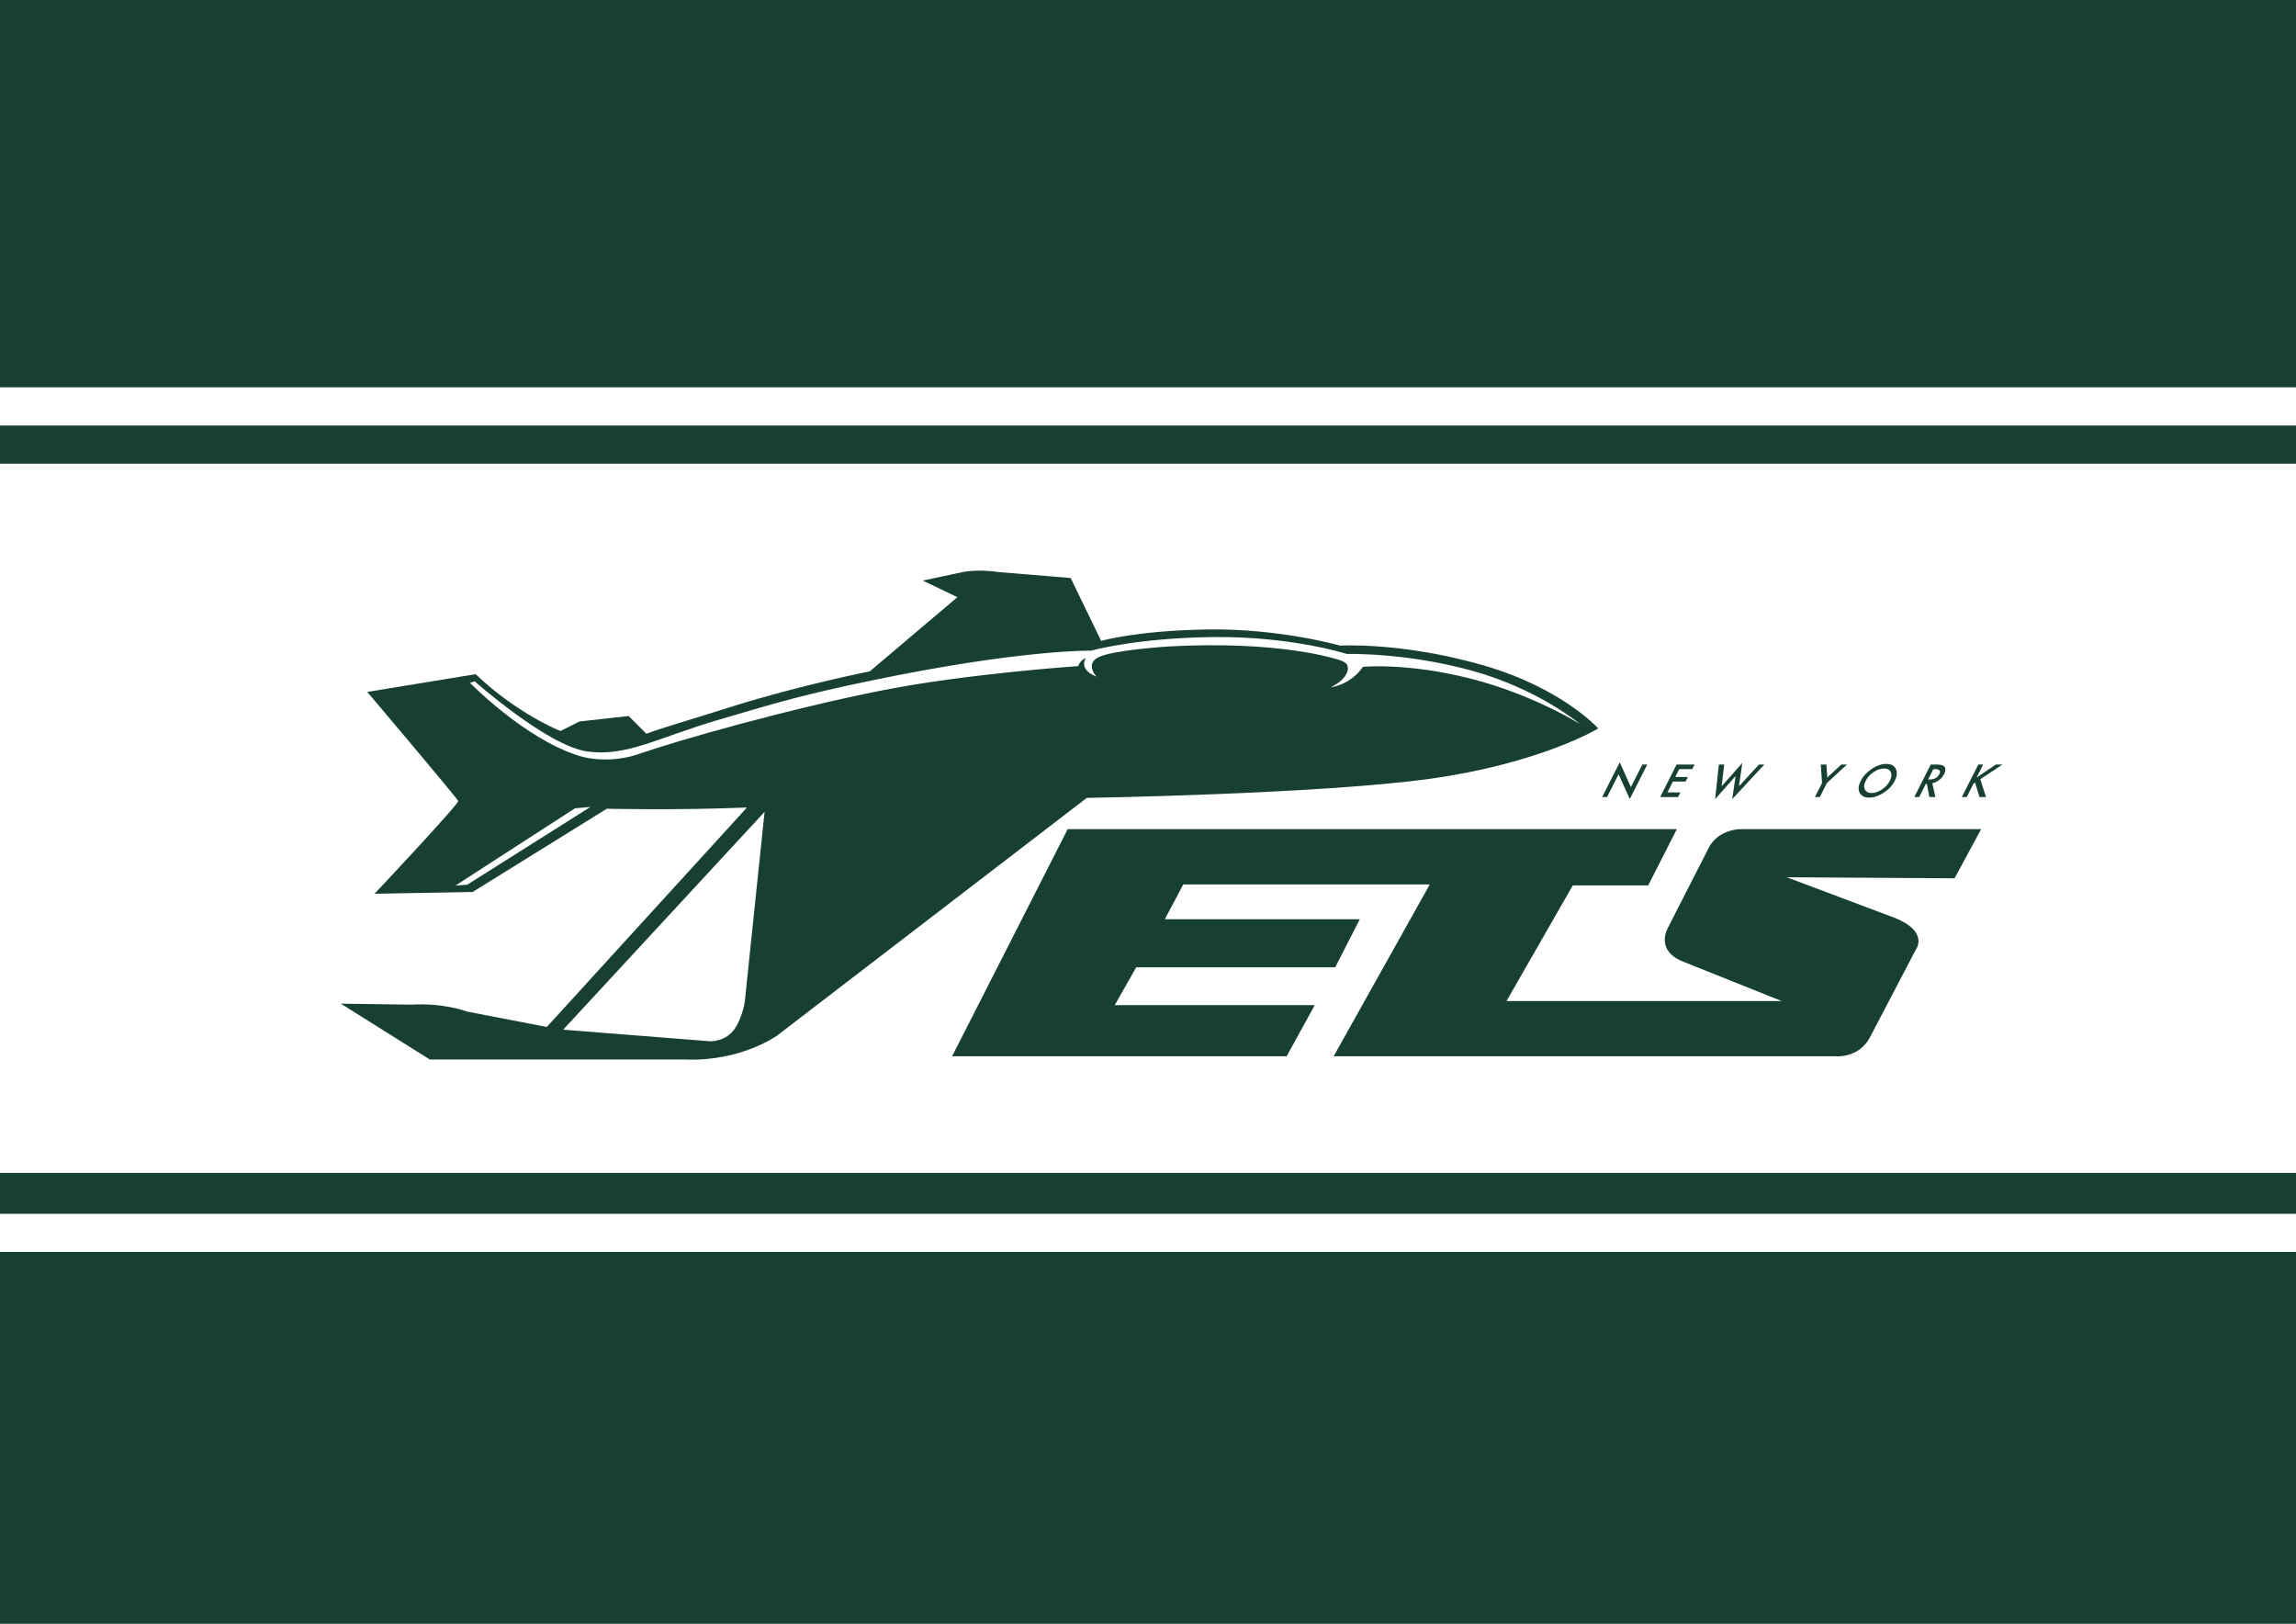 <?xml version="1.0" encoding="utf-8"?>
<!-- Generator: Adobe Illustrator 16.0.0, SVG Export Plug-In . SVG Version: 6.00 Build 0)  -->
<!DOCTYPE svg PUBLIC "-//W3C//DTD SVG 1.1//EN" "http://www.w3.org/Graphics/SVG/1.1/DTD/svg11.dtd">
<svg version="1.1" xmlns="http://www.w3.org/2000/svg" xmlns:xlink="http://www.w3.org/1999/xlink" x="0px" y="0px"
	 width="841.89px" height="595.28px" viewBox="0 0 841.89 595.28" enable-background="new 0 0 841.89 595.28" xml:space="preserve">
<rect x="0" y="0" width="841.89" height="595.28" fill="#808080" stroke="none"/>
<g id="Layer_1">
	<g>
		<path fill="#184032" d="M793.196,557.52l4.207,6.508h-22.155l-5.561,10.548c0,0-0.131,0.789-1.38,0.789s-7.495,0-7.495,0
			l-1.314,2.17h14.792c0,0,1.052,0.065,1.644-1.085s5.955-11.566,5.955-11.566h46.545c0,0-2.888-0.884-7.374-1.278
			c-4.119-0.362-18.293-1.528-18.293-1.528S797.159,561.088,793.196,557.52z"/>
		<path fill="#184032" d="M783.182,566.588l-5.572,10.946h16.123l1.359-2.466h-9.643l1.035-1.824h9.594l1.183-2.317h-9.396
			l0.888-1.677h11.883l-4.635,8.284h24.209c0,0,1.085,0.099,1.627-0.888l2.22-4.24c0,0,0.739-0.938-1.233-1.627l-4.979-1.874
			l8.086,0.049l1.282-2.366h-11.637c0,0-1.085,0.006-1.528,0.964l-1.923,3.77c0,0-0.69,1.134,0.789,1.677l4.684,1.873h-13.263
			l3.193-5.571h3.636l1.38-2.712H783.182z"/>
		<g>
			<path fill="#184032" d="M775.688,563.192l0.753-1.487l0.478,1.062l0.49-0.967h0.209l-0.748,1.477l-0.479-1.06l-0.494,0.975
				H775.688z"/>
			<path fill="#184032" d="M779.546,561.997h-0.559l-0.17,0.335h0.542l-0.101,0.197h-0.541l-0.236,0.466h0.559l-0.1,0.197h-0.77
				l0.705-1.392h0.77L779.546,561.997z"/>
			<path fill="#184032" d="M780.911,561.801l-0.108,0.93l0.885-0.998l-0.144,0.998l0.857-0.93h0.227l-1.371,1.479l0.141-0.986
				l-0.873,0.987l0.158-1.48H780.911z"/>
			<path fill="#184032" d="M785.101,562.592l-0.055-0.791h0.242l0.037,0.556l0.6-0.556h0.242l-0.857,0.791l-0.305,0.601h-0.209
				L785.101,562.592z"/>
			<path fill="#184032" d="M786.763,562.49c0.1-0.196,0.256-0.365,0.471-0.505c0.215-0.142,0.422-0.211,0.623-0.211
				c0.199,0,0.332,0.07,0.402,0.212c0.07,0.143,0.056,0.312-0.045,0.512c-0.102,0.2-0.26,0.37-0.473,0.51
				c-0.215,0.141-0.424,0.21-0.627,0.21c-0.18,0-0.311-0.062-0.39-0.187C786.636,562.894,786.649,562.713,786.763,562.49z
				 M786.974,562.492c-0.078,0.154-0.09,0.28-0.037,0.38c0.053,0.099,0.146,0.147,0.28,0.147c0.146,0,0.295-0.05,0.446-0.15
				c0.152-0.103,0.266-0.227,0.34-0.374c0.075-0.147,0.088-0.272,0.041-0.372c-0.048-0.102-0.145-0.152-0.29-0.152
				s-0.293,0.051-0.444,0.152C787.159,562.223,787.048,562.346,786.974,562.492z"/>
			<path fill="#184032" d="M789.823,562.6l0.129,0.593h-0.256l-0.109-0.569h-0.038l-0.288,0.569h-0.211l0.705-1.392h0.246
				c0.184,0,0.3,0.033,0.347,0.104c0.051,0.076,0.046,0.179-0.019,0.305c-0.051,0.099-0.121,0.183-0.214,0.254
				S789.925,562.579,789.823,562.6z M789.642,562.439h0.066c0.199,0,0.338-0.076,0.414-0.228c0.072-0.144,0.012-0.215-0.182-0.215
				h-0.074L789.642,562.439z"/>
			<path fill="#184032" d="M791.72,562.355l0.822-0.555h0.281l-0.948,0.629l0.247,0.763h-0.281l-0.188-0.619l-0.065,0.043
				l-0.291,0.576h-0.211l0.705-1.392h0.211L791.72,562.355z"/>
		</g>
	</g>
	<rect fill="#184032" width="841.89" height="595.28"/>
	<rect y="170" fill="#FFFFFF" width="841.89" height="260"/>
</g>
<g id="Layer_2">
	<g>
		<path fill="#184032" d="M222.5,296.5c0,0,26.262,0.593,51.397-0.455L200.5,376.5l-29.287-5.651c0,0-8.332-3.236-20.55-2.538
			l-25.687-0.35l32.659,20.485h94.618c0,0,17.106,1.159,32.467-8.615l113.781-87.312c0,0,84.512-1.361,125.357-6.946
			c40.845-5.586,62.187-18.503,62.187-18.503s-13.312-15.011-42.986-23.39c-29.674-8.378-51.667-6.982-51.667-6.982
			s-21.994-6.284-48.177-5.935c-26.184,0.349-39.45,4.189-39.45,4.189l-11.171-23.041l-26.597-2.189c0,0-6.779-1.152-12.964,0
			l-14.665,3.127l12.683,6.092l-32.118,27.183c0,0-25.406,5.01-50.475,12.904C252.667,264,243.333,266.667,237,269l-6.5-6.5l-18,2
			l-7,3.5c0,0-15.737-6.167-31.098-20.83l-39.735,6.497c0,0,32.984,38.953,33.333,40c0.349,1.047-30.667,34-30.667,34l36-0.667
			L222.5,296.5z"/>
		<g>
			<polygon fill="#FFFFFF" points="210.833,296.333 216.5,295.833 171.333,324.333 167,324.666 			"/>
			<path fill="#FFFFFF" d="M273.123,366.97c0,0-0.645,5.491-3.612,10.03c-3.249,4.969-9.054,4.751-9.054,4.751L206.5,377.5
				l73.856-79.859L273.123,366.97z"/>
			<path fill="#FFFFFF" d="M428.5,237c0,0-20.592,1.29-25.833,4c-4.833,2.5-0.647,7.043-0.647,7.043
				c-6.853-2.709-3.84-6.808-3.84-6.808c-2.269,0.873-2.793,2.968-2.793,2.968s-40.954,2.771-71.916,8.902
				c-34.197,6.772-74.324,18.15-88.97,23.228C222,280.667,212,277,212,277c-19.833-6.333-39.667-26.667-39.667-26.667l1.719-0.545
				c0,0,26.781,23.711,41.281,25.711s25.667-5,48.333-11.667s30.775-9.121,56.138-14.394c54.867-11.407,80.382-10.909,80.382-10.909
				s16.563-4.676,44.773-4.975c28.79-0.305,48.875,6.197,48.875,6.197s21.383-0.611,45.82,6.109s39.798,19.637,39.798,19.637
				s-17.28-10.91-40.409-16.757c-23.128-5.847-39.274-4.276-39.274-4.276c-4.713,6.808-11.782,7.506-11.782,7.506
				s2.706-1.309,4.364-3.055s2.269-3.579,1.658-5.062c-0.611-1.484-3.928-2.182-3.928-2.182S469.5,234.75,428.5,237z"/>
		</g>
	</g>
	<path fill="#184032" d="M391.493,303.987l-42.385,83.271H471.76l10.337-18.754h-73.35l7.876-13.878h72.974l9.003-17.629h-71.474
		l6.75-12.753h90.396l-35.26,63.014H673.18c0,0,8.251,0.75,12.377-6.752l16.88-32.257c0,0,5.627-7.127-9.376-12.378l-37.884-14.252
		l61.514,0.375l9.75-18.007H637.92c0,0-8.25,0.047-11.626,7.338l-14.628,28.672c0,0-5.252,8.627,6.001,12.753l35.633,14.254H552.403
		l24.298-42.385h27.65l10.503-20.632H391.493z"/>
	<g>
		<path fill="#184032" d="M587.474,292.211l6.454-12.738l4.088,9.1l4.199-8.289h1.8l-6.411,12.654l-4.1-9.077l-4.23,8.351H587.474z"
			/>
		<path fill="#184032" d="M620.508,281.975h-4.781l-1.453,2.866h4.645l-0.857,1.692h-4.645l-2.02,3.986h4.783l-0.857,1.691h-6.582
			l6.043-11.927h6.582L620.508,281.975z"/>
		<path fill="#184032" d="M632.227,280.284l-0.936,7.972l7.578-8.552l-1.227,8.552l7.337-7.972h1.955l-11.757,12.685l1.215-8.451
			l-7.484,8.459l1.363-12.692H632.227z"/>
		<path fill="#184032" d="M668.097,287.058l-0.46-6.774h2.07l0.312,4.767l5.149-4.767h2.07l-7.342,6.774l-2.61,5.153h-1.8
			L668.097,287.058z"/>
		<path fill="#184032" d="M682.332,286.193c0.851-1.679,2.196-3.121,4.039-4.326c1.836-1.205,3.613-1.808,5.334-1.808
			c1.699,0,2.848,0.608,3.448,1.823c0.604,1.215,0.475,2.675-0.389,4.38c-0.869,1.715-2.219,3.17-4.05,4.364
			c-1.84,1.2-3.628,1.8-5.368,1.8c-1.54,0-2.653-0.533-3.339-1.599C681.256,289.649,681.364,288.104,682.332,286.193z
			 M684.138,286.212c-0.668,1.318-0.772,2.401-0.317,3.25c0.451,0.849,1.252,1.273,2.406,1.273c1.252,0,2.525-0.432,3.824-1.296
			c1.303-0.875,2.273-1.94,2.908-3.195c0.645-1.271,0.759-2.336,0.344-3.195c-0.406-0.865-1.232-1.297-2.479-1.297
			c-1.24,0-2.508,0.432-3.801,1.297C685.736,283.902,684.773,284.957,684.138,286.212z"/>
		<path fill="#184032" d="M708.541,287.128l1.118,5.083h-2.202l-0.934-4.882h-0.324l-2.474,4.882h-1.8l6.043-11.927h2.109
			c1.576,0,2.564,0.296,2.964,0.888c0.438,0.66,0.384,1.53-0.163,2.611c-0.429,0.845-1.039,1.572-1.831,2.179
			C710.256,286.57,709.42,286.958,708.541,287.128z M706.993,285.761h0.572c1.704,0,2.887-0.652,3.548-1.955
			c0.617-1.22,0.098-1.831-1.561-1.831h-0.641L706.993,285.761z"/>
		<path fill="#184032" d="M724.792,285.042l7.055-4.759h2.402l-8.128,5.4l2.115,6.527h-2.41l-1.606-5.307l-0.56,0.371l-2.5,4.936
			h-1.8l6.043-11.927h1.8L724.792,285.042z"/>
	</g>
	<rect y="142" fill="#FFFFFF" width="841.89" height="14"/>
	<rect y="445" fill="#FFFFFF" width="841.89" height="14"/>
	<g>
	</g>
	<g>
	</g>
	<g>
	</g>
	<g>
	</g>
	<g>
	</g>
</g>
</svg>
